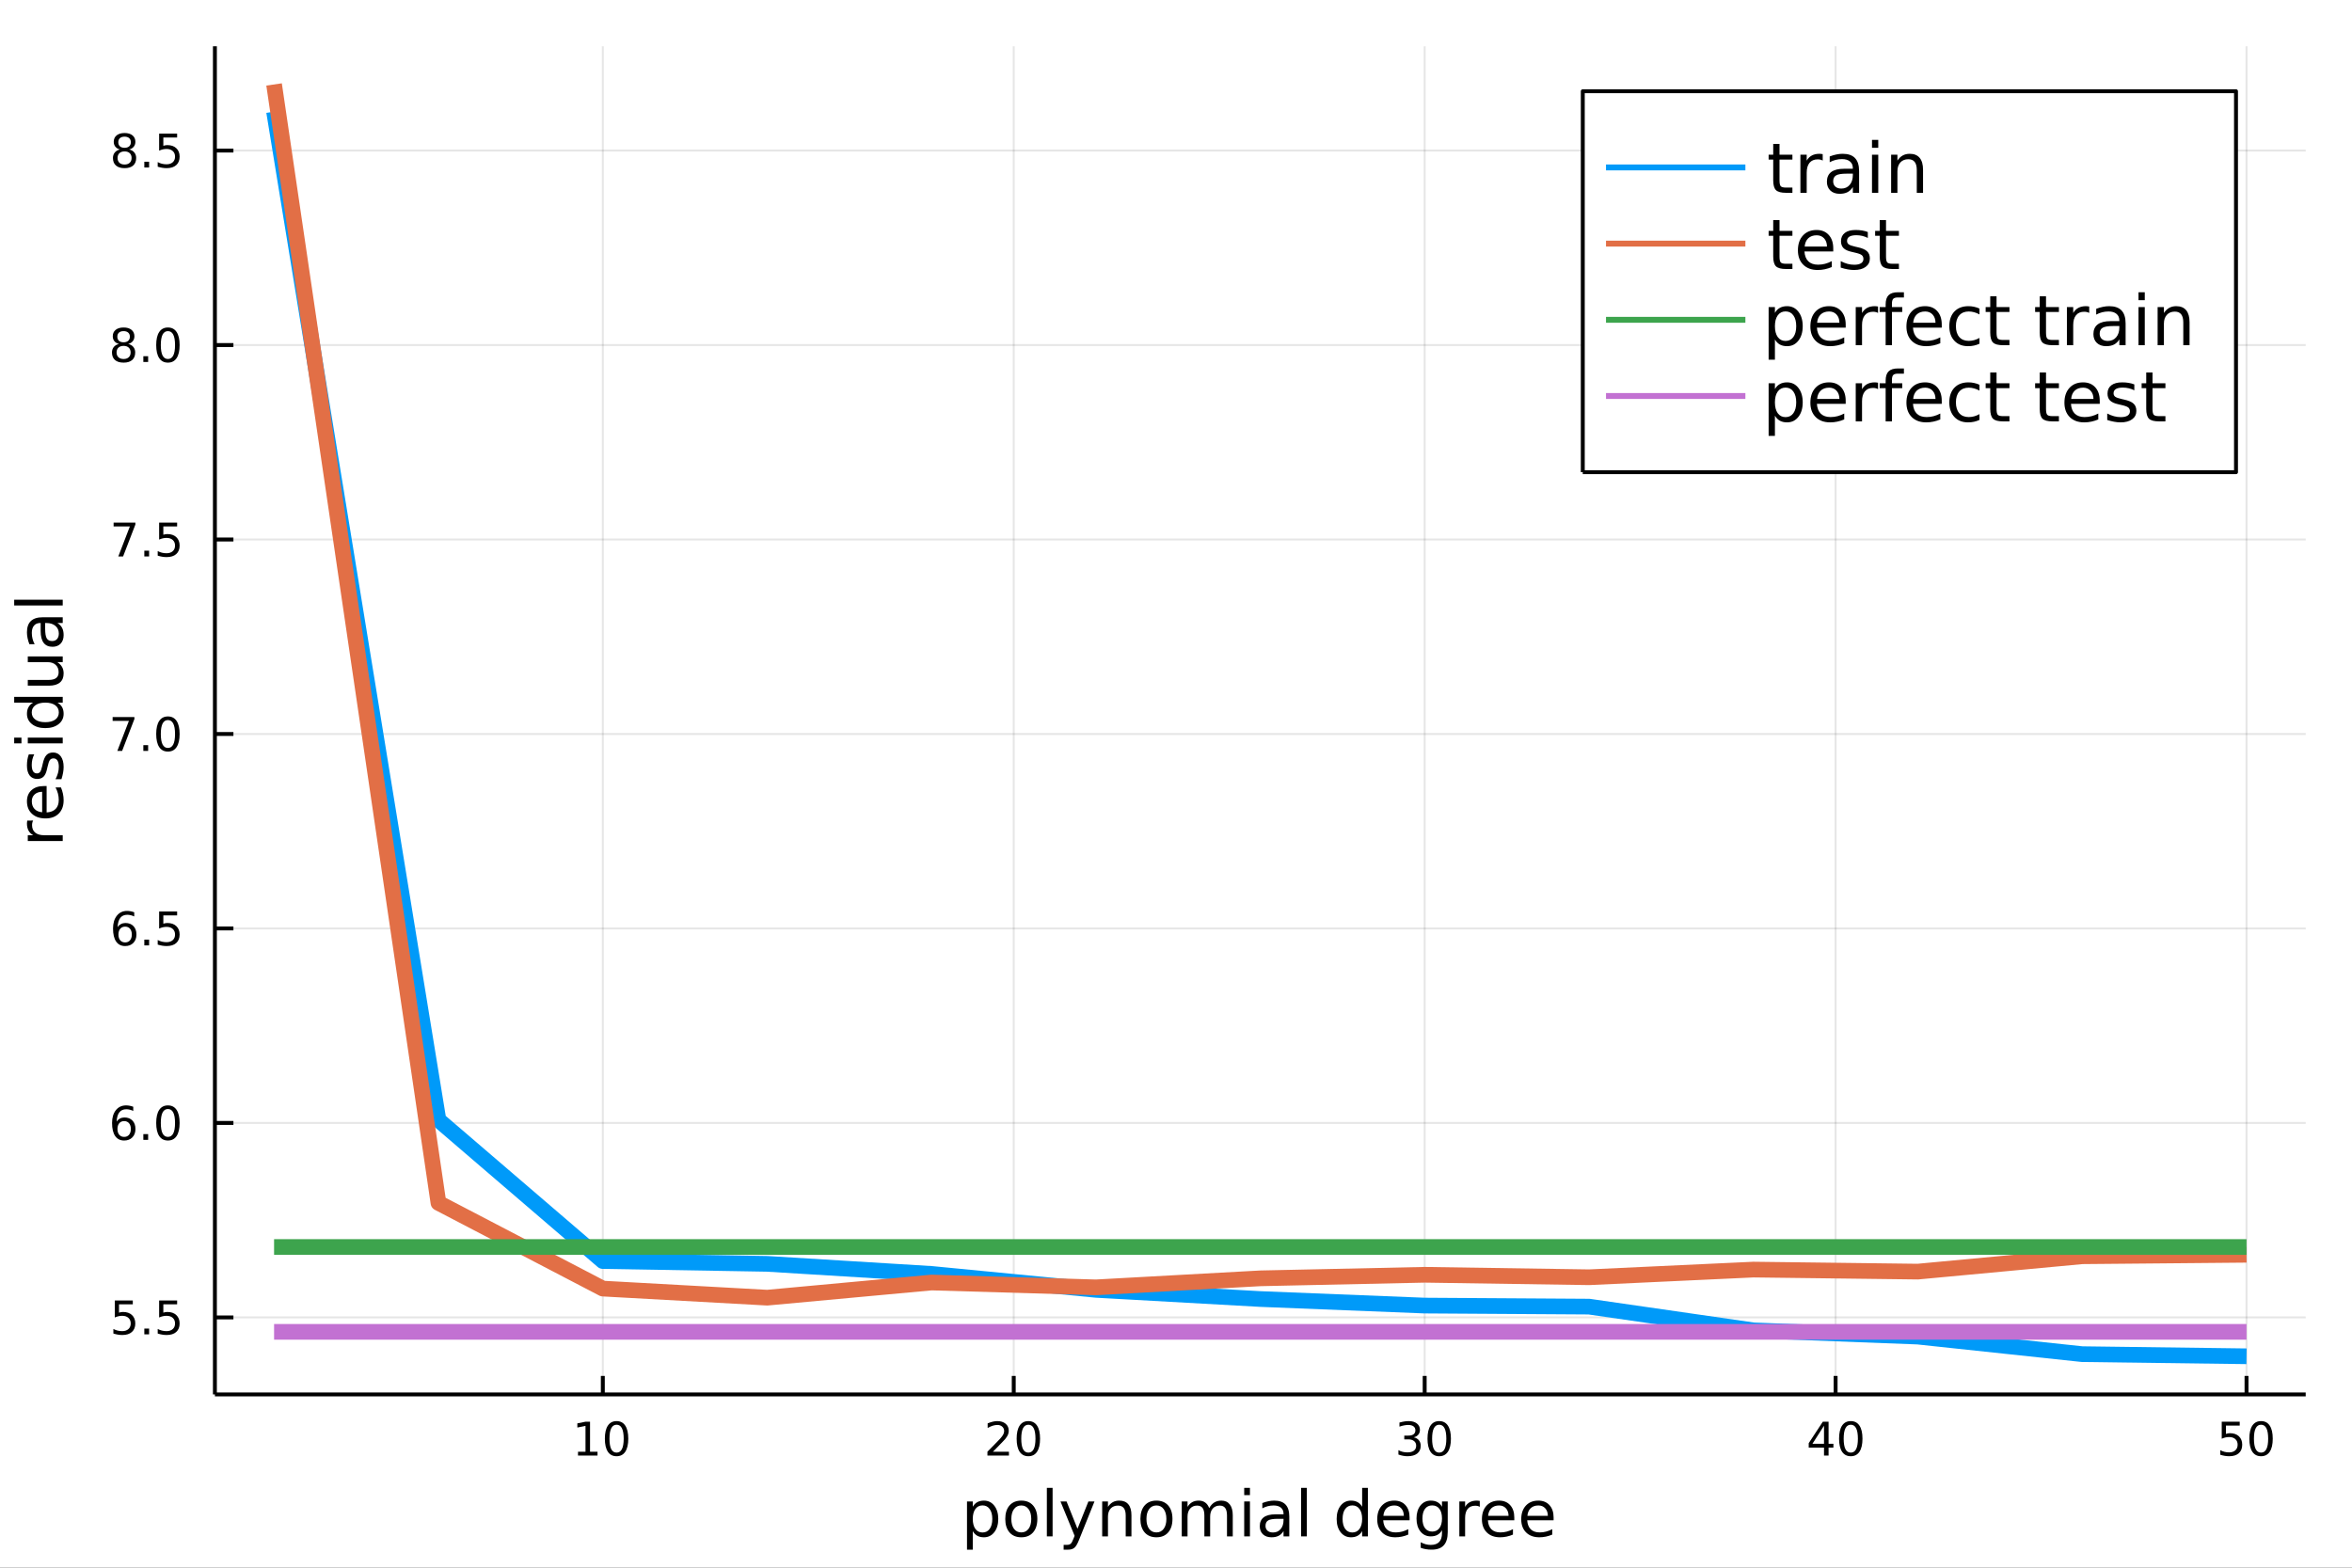 <?xml version="1.0" encoding="utf-8"?>
<svg xmlns="http://www.w3.org/2000/svg" xmlns:xlink="http://www.w3.org/1999/xlink" width="600" height="400" viewBox="0 0 2400 1600">
<rect x="0" y="0" width="2400" height="1600" fill="#333333" stroke="none"/>
<defs>
  <clipPath id="clip010">
    <rect x="0" y="0" width="2400" height="1600"/>
  </clipPath>
</defs>
<path clip-path="url(#clip010)" d="
M0 1600 L2400 1600 L2400 0 L0 0  Z
  " fill="#ffffff" fill-rule="evenodd" fill-opacity="1"/>
<defs>
  <clipPath id="clip011">
    <rect x="480" y="0" width="1681" height="1600"/>
  </clipPath>
</defs>
<path clip-path="url(#clip010)" d="
M219.288 1423.18 L2352.76 1423.18 L2352.76 47.244 L219.288 47.244  Z
  " fill="#ffffff" fill-rule="evenodd" fill-opacity="1"/>
<defs>
  <clipPath id="clip012">
    <rect x="219" y="47" width="2134" height="1377"/>
  </clipPath>
</defs>
<polyline clip-path="url(#clip012)" style="stroke:#000000; stroke-linecap:butt; stroke-linejoin:round; stroke-width:2; stroke-opacity:0.1; fill:none" points="
  615.12,1423.18 615.12,47.244 
  "/>
<polyline clip-path="url(#clip012)" style="stroke:#000000; stroke-linecap:butt; stroke-linejoin:round; stroke-width:2; stroke-opacity:0.1; fill:none" points="
  1034.43,1423.18 1034.43,47.244 
  "/>
<polyline clip-path="url(#clip012)" style="stroke:#000000; stroke-linecap:butt; stroke-linejoin:round; stroke-width:2; stroke-opacity:0.1; fill:none" points="
  1453.75,1423.18 1453.75,47.244 
  "/>
<polyline clip-path="url(#clip012)" style="stroke:#000000; stroke-linecap:butt; stroke-linejoin:round; stroke-width:2; stroke-opacity:0.1; fill:none" points="
  1873.06,1423.18 1873.06,47.244 
  "/>
<polyline clip-path="url(#clip012)" style="stroke:#000000; stroke-linecap:butt; stroke-linejoin:round; stroke-width:2; stroke-opacity:0.1; fill:none" points="
  2292.37,1423.18 2292.37,47.244 
  "/>
<polyline clip-path="url(#clip010)" style="stroke:#000000; stroke-linecap:butt; stroke-linejoin:round; stroke-width:4; stroke-opacity:1; fill:none" points="
  219.288,1423.18 2352.76,1423.18 
  "/>
<polyline clip-path="url(#clip010)" style="stroke:#000000; stroke-linecap:butt; stroke-linejoin:round; stroke-width:4; stroke-opacity:1; fill:none" points="
  615.12,1423.18 615.12,1404.28 
  "/>
<polyline clip-path="url(#clip010)" style="stroke:#000000; stroke-linecap:butt; stroke-linejoin:round; stroke-width:4; stroke-opacity:1; fill:none" points="
  1034.43,1423.18 1034.43,1404.28 
  "/>
<polyline clip-path="url(#clip010)" style="stroke:#000000; stroke-linecap:butt; stroke-linejoin:round; stroke-width:4; stroke-opacity:1; fill:none" points="
  1453.75,1423.18 1453.75,1404.28 
  "/>
<polyline clip-path="url(#clip010)" style="stroke:#000000; stroke-linecap:butt; stroke-linejoin:round; stroke-width:4; stroke-opacity:1; fill:none" points="
  1873.06,1423.18 1873.06,1404.28 
  "/>
<polyline clip-path="url(#clip010)" style="stroke:#000000; stroke-linecap:butt; stroke-linejoin:round; stroke-width:4; stroke-opacity:1; fill:none" points="
  2292.37,1423.18 2292.37,1404.28 
  "/>
<path clip-path="url(#clip010)" d="M589.807 1481.64 L597.446 1481.64 L597.446 1455.28 L589.136 1456.95 L589.136 1452.69 L597.4 1451.02 L602.076 1451.02 L602.076 1481.64 L609.715 1481.64 L609.715 1485.58 L589.807 1485.58 L589.807 1481.64 Z" fill="#000000" fill-rule="evenodd" fill-opacity="1" /><path clip-path="url(#clip010)" d="M629.159 1454.1 Q625.548 1454.1 623.719 1457.66 Q621.914 1461.2 621.914 1468.33 Q621.914 1475.44 623.719 1479.01 Q625.548 1482.55 629.159 1482.55 Q632.793 1482.55 634.599 1479.01 Q636.427 1475.44 636.427 1468.33 Q636.427 1461.2 634.599 1457.66 Q632.793 1454.1 629.159 1454.1 M629.159 1450.39 Q634.969 1450.39 638.025 1455 Q641.103 1459.58 641.103 1468.33 Q641.103 1477.06 638.025 1481.67 Q634.969 1486.25 629.159 1486.25 Q623.349 1486.25 620.27 1481.67 Q617.215 1477.06 617.215 1468.33 Q617.215 1459.58 620.27 1455 Q623.349 1450.39 629.159 1450.39 Z" fill="#000000" fill-rule="evenodd" fill-opacity="1" /><path clip-path="url(#clip010)" d="M1013.21 1481.64 L1029.53 1481.64 L1029.53 1485.58 L1007.58 1485.58 L1007.58 1481.64 Q1010.24 1478.89 1014.83 1474.26 Q1019.43 1469.61 1020.61 1468.27 Q1022.86 1465.74 1023.74 1464.01 Q1024.64 1462.25 1024.64 1460.56 Q1024.64 1457.8 1022.7 1456.07 Q1020.78 1454.33 1017.67 1454.33 Q1015.48 1454.33 1013.02 1455.09 Q1010.59 1455.86 1007.81 1457.41 L1007.81 1452.69 Q1010.64 1451.55 1013.09 1450.97 Q1015.54 1450.39 1017.58 1450.39 Q1022.95 1450.39 1026.15 1453.08 Q1029.34 1455.77 1029.34 1460.26 Q1029.34 1462.39 1028.53 1464.31 Q1027.74 1466.2 1025.64 1468.8 Q1025.06 1469.47 1021.96 1472.69 Q1018.85 1475.88 1013.21 1481.64 Z" fill="#000000" fill-rule="evenodd" fill-opacity="1" /><path clip-path="url(#clip010)" d="M1049.34 1454.1 Q1045.73 1454.1 1043.9 1457.66 Q1042.1 1461.2 1042.1 1468.33 Q1042.1 1475.44 1043.9 1479.01 Q1045.73 1482.55 1049.34 1482.55 Q1052.98 1482.55 1054.78 1479.01 Q1056.61 1475.44 1056.61 1468.33 Q1056.61 1461.2 1054.78 1457.66 Q1052.98 1454.1 1049.34 1454.1 M1049.34 1450.39 Q1055.15 1450.39 1058.21 1455 Q1061.29 1459.58 1061.29 1468.33 Q1061.29 1477.06 1058.21 1481.67 Q1055.15 1486.25 1049.34 1486.25 Q1043.53 1486.25 1040.45 1481.67 Q1037.4 1477.06 1037.4 1468.33 Q1037.4 1459.58 1040.45 1455 Q1043.53 1450.39 1049.34 1450.39 Z" fill="#000000" fill-rule="evenodd" fill-opacity="1" /><path clip-path="url(#clip010)" d="M1442.59 1466.95 Q1445.95 1467.66 1447.82 1469.93 Q1449.72 1472.2 1449.72 1475.53 Q1449.72 1480.65 1446.2 1483.45 Q1442.68 1486.25 1436.2 1486.25 Q1434.03 1486.25 1431.71 1485.81 Q1429.42 1485.39 1426.96 1484.54 L1426.96 1480.02 Q1428.91 1481.16 1431.22 1481.74 Q1433.54 1482.32 1436.06 1482.32 Q1440.46 1482.32 1442.75 1480.58 Q1445.07 1478.84 1445.07 1475.53 Q1445.07 1472.48 1442.91 1470.77 Q1440.78 1469.03 1436.96 1469.03 L1432.94 1469.03 L1432.94 1465.19 L1437.15 1465.19 Q1440.6 1465.19 1442.43 1463.82 Q1444.26 1462.43 1444.26 1459.84 Q1444.26 1457.18 1442.36 1455.77 Q1440.48 1454.33 1436.96 1454.33 Q1435.04 1454.33 1432.84 1454.75 Q1430.65 1455.16 1428.01 1456.04 L1428.01 1451.88 Q1430.67 1451.14 1432.98 1450.77 Q1435.32 1450.39 1437.38 1450.39 Q1442.71 1450.39 1445.81 1452.83 Q1448.91 1455.23 1448.91 1459.35 Q1448.91 1462.22 1447.27 1464.21 Q1445.62 1466.18 1442.59 1466.95 Z" fill="#000000" fill-rule="evenodd" fill-opacity="1" /><path clip-path="url(#clip010)" d="M1468.59 1454.1 Q1464.97 1454.1 1463.15 1457.66 Q1461.34 1461.2 1461.34 1468.33 Q1461.34 1475.44 1463.15 1479.01 Q1464.97 1482.55 1468.59 1482.55 Q1472.22 1482.55 1474.02 1479.01 Q1475.85 1475.44 1475.85 1468.33 Q1475.85 1461.2 1474.02 1457.66 Q1472.22 1454.1 1468.59 1454.1 M1468.59 1450.39 Q1474.4 1450.39 1477.45 1455 Q1480.53 1459.58 1480.53 1468.33 Q1480.53 1477.06 1477.45 1481.67 Q1474.4 1486.25 1468.59 1486.25 Q1462.77 1486.25 1459.7 1481.67 Q1456.64 1477.06 1456.64 1468.33 Q1456.64 1459.58 1459.7 1455 Q1462.77 1450.39 1468.59 1450.39 Z" fill="#000000" fill-rule="evenodd" fill-opacity="1" /><path clip-path="url(#clip010)" d="M1861.23 1455.09 L1849.43 1473.54 L1861.23 1473.54 L1861.23 1455.09 M1860.01 1451.02 L1865.89 1451.02 L1865.89 1473.54 L1870.82 1473.54 L1870.82 1477.43 L1865.89 1477.43 L1865.89 1485.58 L1861.23 1485.58 L1861.23 1477.43 L1845.63 1477.43 L1845.63 1472.92 L1860.01 1451.02 Z" fill="#000000" fill-rule="evenodd" fill-opacity="1" /><path clip-path="url(#clip010)" d="M1888.55 1454.1 Q1884.94 1454.1 1883.11 1457.66 Q1881.3 1461.2 1881.3 1468.33 Q1881.3 1475.44 1883.11 1479.01 Q1884.94 1482.55 1888.55 1482.55 Q1892.18 1482.55 1893.99 1479.01 Q1895.82 1475.44 1895.82 1468.33 Q1895.82 1461.2 1893.99 1457.66 Q1892.18 1454.1 1888.55 1454.1 M1888.55 1450.39 Q1894.36 1450.39 1897.41 1455 Q1900.49 1459.58 1900.49 1468.33 Q1900.49 1477.06 1897.41 1481.67 Q1894.36 1486.25 1888.55 1486.25 Q1882.74 1486.25 1879.66 1481.67 Q1876.6 1477.06 1876.6 1468.33 Q1876.6 1459.58 1879.66 1455 Q1882.74 1450.39 1888.55 1450.39 Z" fill="#000000" fill-rule="evenodd" fill-opacity="1" /><path clip-path="url(#clip010)" d="M2267.07 1451.02 L2285.43 1451.02 L2285.43 1454.96 L2271.36 1454.96 L2271.36 1463.43 Q2272.37 1463.08 2273.39 1462.92 Q2274.41 1462.73 2275.43 1462.73 Q2281.22 1462.73 2284.6 1465.9 Q2287.98 1469.08 2287.98 1474.49 Q2287.98 1480.07 2284.5 1483.17 Q2281.03 1486.25 2274.71 1486.25 Q2272.54 1486.25 2270.27 1485.88 Q2268.02 1485.51 2265.62 1484.77 L2265.62 1480.07 Q2267.7 1481.2 2269.92 1481.76 Q2272.14 1482.32 2274.62 1482.32 Q2278.62 1482.32 2280.96 1480.21 Q2283.3 1478.1 2283.3 1474.49 Q2283.3 1470.88 2280.96 1468.77 Q2278.62 1466.67 2274.62 1466.67 Q2272.75 1466.67 2270.87 1467.08 Q2269.02 1467.5 2267.07 1468.38 L2267.07 1451.02 Z" fill="#000000" fill-rule="evenodd" fill-opacity="1" /><path clip-path="url(#clip010)" d="M2307.19 1454.1 Q2303.58 1454.1 2301.75 1457.66 Q2299.94 1461.2 2299.94 1468.33 Q2299.94 1475.44 2301.75 1479.01 Q2303.58 1482.55 2307.19 1482.55 Q2310.82 1482.55 2312.63 1479.01 Q2314.46 1475.44 2314.46 1468.33 Q2314.46 1461.2 2312.63 1457.66 Q2310.82 1454.1 2307.19 1454.1 M2307.19 1450.39 Q2313 1450.39 2316.06 1455 Q2319.13 1459.58 2319.13 1468.33 Q2319.13 1477.06 2316.06 1481.67 Q2313 1486.25 2307.19 1486.25 Q2301.38 1486.25 2298.3 1481.67 Q2295.25 1477.06 2295.25 1468.33 Q2295.25 1459.58 2298.3 1455 Q2301.38 1450.39 2307.19 1450.39 Z" fill="#000000" fill-rule="evenodd" fill-opacity="1" /><path clip-path="url(#clip010)" d="M992.626 1562.7 L992.626 1581.6 L986.738 1581.6 L986.738 1532.4 L992.626 1532.4 L992.626 1537.81 Q994.472 1534.62 997.273 1533.1 Q1000.11 1531.54 1004.02 1531.54 Q1010.51 1531.54 1014.56 1536.69 Q1018.63 1541.85 1018.63 1550.25 Q1018.63 1558.65 1014.56 1563.81 Q1010.51 1568.97 1004.02 1568.97 Q1000.11 1568.97 997.273 1567.44 Q994.472 1565.88 992.626 1562.7 M1012.55 1550.25 Q1012.55 1543.79 1009.88 1540.13 Q1007.24 1536.44 1002.59 1536.44 Q997.942 1536.44 995.268 1540.13 Q992.626 1543.79 992.626 1550.25 Q992.626 1556.71 995.268 1560.4 Q997.942 1564.07 1002.59 1564.07 Q1007.24 1564.07 1009.88 1560.4 Q1012.55 1556.71 1012.55 1550.25 Z" fill="#000000" fill-rule="evenodd" fill-opacity="1" /><path clip-path="url(#clip010)" d="M1042.15 1536.5 Q1037.44 1536.5 1034.7 1540.19 Q1031.97 1543.85 1031.97 1550.25 Q1031.97 1556.65 1034.67 1560.34 Q1037.41 1564 1042.15 1564 Q1046.83 1564 1049.57 1560.31 Q1052.3 1556.62 1052.3 1550.25 Q1052.3 1543.92 1049.57 1540.23 Q1046.83 1536.5 1042.15 1536.5 M1042.15 1531.54 Q1049.79 1531.54 1054.15 1536.5 Q1058.51 1541.47 1058.51 1550.25 Q1058.51 1559 1054.15 1564 Q1049.79 1568.97 1042.15 1568.97 Q1034.48 1568.97 1030.12 1564 Q1025.79 1559 1025.79 1550.25 Q1025.79 1541.47 1030.12 1536.5 Q1034.48 1531.54 1042.15 1531.54 Z" fill="#000000" fill-rule="evenodd" fill-opacity="1" /><path clip-path="url(#clip010)" d="M1068.22 1518.52 L1074.08 1518.52 L1074.08 1568.04 L1068.22 1568.04 L1068.22 1518.52 Z" fill="#000000" fill-rule="evenodd" fill-opacity="1" /><path clip-path="url(#clip010)" d="M1101.16 1571.35 Q1098.68 1577.72 1096.32 1579.66 Q1093.97 1581.6 1090.02 1581.6 L1085.34 1581.6 L1085.34 1576.7 L1088.78 1576.7 Q1091.2 1576.7 1092.54 1575.56 Q1093.87 1574.41 1095.5 1570.14 L1096.55 1567.47 L1082.13 1532.4 L1088.33 1532.4 L1099.47 1560.28 L1110.61 1532.4 L1116.82 1532.4 L1101.16 1571.35 Z" fill="#000000" fill-rule="evenodd" fill-opacity="1" /><path clip-path="url(#clip010)" d="M1154.54 1546.53 L1154.54 1568.04 L1148.68 1568.04 L1148.68 1546.72 Q1148.68 1541.66 1146.71 1539.14 Q1144.73 1536.63 1140.79 1536.63 Q1136.05 1536.63 1133.31 1539.65 Q1130.57 1542.68 1130.57 1547.9 L1130.57 1568.04 L1124.68 1568.04 L1124.68 1532.4 L1130.57 1532.4 L1130.57 1537.93 Q1132.67 1534.72 1135.5 1533.13 Q1138.37 1531.54 1142.09 1531.54 Q1148.24 1531.54 1151.39 1535.36 Q1154.54 1539.14 1154.54 1546.53 Z" fill="#000000" fill-rule="evenodd" fill-opacity="1" /><path clip-path="url(#clip010)" d="M1180.03 1536.5 Q1175.32 1536.5 1172.58 1540.19 Q1169.85 1543.85 1169.85 1550.25 Q1169.85 1556.65 1172.55 1560.34 Q1175.29 1564 1180.03 1564 Q1184.71 1564 1187.45 1560.31 Q1190.19 1556.62 1190.19 1550.25 Q1190.19 1543.92 1187.45 1540.23 Q1184.71 1536.5 1180.03 1536.5 M1180.03 1531.54 Q1187.67 1531.54 1192.03 1536.5 Q1196.39 1541.47 1196.39 1550.25 Q1196.39 1559 1192.03 1564 Q1187.67 1568.97 1180.03 1568.97 Q1172.36 1568.97 1168 1564 Q1163.67 1559 1163.67 1550.25 Q1163.67 1541.47 1168 1536.5 Q1172.36 1531.54 1180.03 1531.54 Z" fill="#000000" fill-rule="evenodd" fill-opacity="1" /><path clip-path="url(#clip010)" d="M1233.85 1539.24 Q1236.05 1535.29 1239.11 1533.41 Q1242.16 1531.54 1246.3 1531.54 Q1251.87 1531.54 1254.89 1535.45 Q1257.92 1539.33 1257.92 1546.53 L1257.92 1568.04 L1252.03 1568.04 L1252.03 1546.72 Q1252.03 1541.59 1250.21 1539.11 Q1248.4 1536.63 1244.68 1536.63 Q1240.12 1536.63 1237.48 1539.65 Q1234.84 1542.68 1234.84 1547.9 L1234.84 1568.04 L1228.95 1568.04 L1228.95 1546.72 Q1228.95 1541.56 1227.14 1539.11 Q1225.32 1536.63 1221.54 1536.63 Q1217.05 1536.63 1214.41 1539.68 Q1211.77 1542.71 1211.77 1547.9 L1211.77 1568.04 L1205.88 1568.04 L1205.88 1532.4 L1211.77 1532.4 L1211.77 1537.93 Q1213.77 1534.66 1216.57 1533.1 Q1219.37 1531.54 1223.22 1531.54 Q1227.11 1531.54 1229.81 1533.51 Q1232.55 1535.48 1233.85 1539.24 Z" fill="#000000" fill-rule="evenodd" fill-opacity="1" /><path clip-path="url(#clip010)" d="M1269.6 1532.4 L1275.45 1532.4 L1275.45 1568.04 L1269.6 1568.04 L1269.6 1532.4 M1269.6 1518.52 L1275.45 1518.52 L1275.45 1525.93 L1269.6 1525.93 L1269.6 1518.52 Z" fill="#000000" fill-rule="evenodd" fill-opacity="1" /><path clip-path="url(#clip010)" d="M1303.91 1550.12 Q1296.81 1550.12 1294.07 1551.75 Q1291.34 1553.37 1291.34 1557.29 Q1291.34 1560.4 1293.37 1562.25 Q1295.44 1564.07 1298.98 1564.07 Q1303.85 1564.07 1306.77 1560.63 Q1309.73 1557.16 1309.73 1551.43 L1309.73 1550.12 L1303.91 1550.12 M1315.59 1547.71 L1315.59 1568.04 L1309.73 1568.04 L1309.73 1562.63 Q1307.73 1565.88 1304.74 1567.44 Q1301.75 1568.97 1297.42 1568.97 Q1291.94 1568.97 1288.7 1565.91 Q1285.48 1562.82 1285.48 1557.67 Q1285.48 1551.65 1289.49 1548.6 Q1293.53 1545.54 1301.52 1545.54 L1309.73 1545.54 L1309.73 1544.97 Q1309.73 1540.93 1307.06 1538.73 Q1304.42 1536.5 1299.61 1536.5 Q1296.56 1536.5 1293.66 1537.23 Q1290.76 1537.97 1288.09 1539.43 L1288.09 1534.02 Q1291.31 1532.78 1294.33 1532.17 Q1297.35 1531.54 1300.22 1531.54 Q1307.95 1531.54 1311.77 1535.55 Q1315.59 1539.56 1315.59 1547.71 Z" fill="#000000" fill-rule="evenodd" fill-opacity="1" /><path clip-path="url(#clip010)" d="M1327.65 1518.52 L1333.51 1518.52 L1333.51 1568.04 L1327.65 1568.04 L1327.65 1518.52 Z" fill="#000000" fill-rule="evenodd" fill-opacity="1" /><path clip-path="url(#clip010)" d="M1389.94 1537.81 L1389.94 1518.52 L1395.8 1518.52 L1395.8 1568.04 L1389.94 1568.04 L1389.94 1562.7 Q1388.1 1565.88 1385.26 1567.44 Q1382.46 1568.97 1378.52 1568.97 Q1372.05 1568.97 1367.98 1563.81 Q1363.94 1558.65 1363.94 1550.25 Q1363.94 1541.85 1367.98 1536.69 Q1372.05 1531.54 1378.52 1531.54 Q1382.46 1531.54 1385.26 1533.1 Q1388.1 1534.62 1389.94 1537.81 M1369.99 1550.25 Q1369.99 1556.71 1372.63 1560.4 Q1375.3 1564.07 1379.95 1564.07 Q1384.59 1564.07 1387.27 1560.4 Q1389.94 1556.71 1389.94 1550.25 Q1389.94 1543.79 1387.27 1540.13 Q1384.59 1536.44 1379.95 1536.44 Q1375.3 1536.44 1372.63 1540.13 Q1369.99 1543.79 1369.99 1550.25 Z" fill="#000000" fill-rule="evenodd" fill-opacity="1" /><path clip-path="url(#clip010)" d="M1438.35 1548.76 L1438.35 1551.62 L1411.43 1551.62 Q1411.81 1557.67 1415.05 1560.85 Q1418.33 1564 1424.16 1564 Q1427.53 1564 1430.68 1563.17 Q1433.87 1562.35 1436.98 1560.69 L1436.98 1566.23 Q1433.83 1567.57 1430.52 1568.27 Q1427.21 1568.97 1423.81 1568.97 Q1415.28 1568.97 1410.28 1564 Q1405.32 1559.04 1405.32 1550.57 Q1405.32 1541.82 1410.03 1536.69 Q1414.77 1531.54 1422.79 1531.54 Q1429.98 1531.54 1434.15 1536.18 Q1438.35 1540.8 1438.35 1548.76 M1432.5 1547.04 Q1432.43 1542.23 1429.79 1539.37 Q1427.18 1536.5 1422.85 1536.5 Q1417.95 1536.5 1414.99 1539.27 Q1412.06 1542.04 1411.62 1547.07 L1432.5 1547.04 Z" fill="#000000" fill-rule="evenodd" fill-opacity="1" /><path clip-path="url(#clip010)" d="M1471.42 1549.81 Q1471.42 1543.44 1468.78 1539.94 Q1466.17 1536.44 1461.43 1536.44 Q1456.72 1536.44 1454.08 1539.94 Q1451.47 1543.44 1451.47 1549.81 Q1451.47 1556.14 1454.08 1559.64 Q1456.72 1563.14 1461.43 1563.14 Q1466.17 1563.14 1468.78 1559.64 Q1471.42 1556.14 1471.42 1549.81 M1477.28 1563.62 Q1477.28 1572.72 1473.24 1577.15 Q1469.19 1581.6 1460.86 1581.6 Q1457.77 1581.6 1455.03 1581.13 Q1452.29 1580.68 1449.72 1579.72 L1449.72 1574.03 Q1452.29 1575.43 1454.81 1576.1 Q1457.32 1576.76 1459.93 1576.76 Q1465.69 1576.76 1468.56 1573.74 Q1471.42 1570.75 1471.42 1564.67 L1471.42 1561.77 Q1469.61 1564.92 1466.78 1566.48 Q1463.94 1568.04 1460 1568.04 Q1453.44 1568.04 1449.43 1563.05 Q1445.42 1558.05 1445.42 1549.81 Q1445.42 1541.53 1449.43 1536.53 Q1453.44 1531.54 1460 1531.54 Q1463.94 1531.54 1466.78 1533.1 Q1469.61 1534.66 1471.42 1537.81 L1471.42 1532.4 L1477.28 1532.4 L1477.28 1563.62 Z" fill="#000000" fill-rule="evenodd" fill-opacity="1" /><path clip-path="url(#clip010)" d="M1510 1537.87 Q1509.01 1537.3 1507.83 1537.04 Q1506.69 1536.76 1505.29 1536.76 Q1500.32 1536.76 1497.65 1540 Q1495.01 1543.22 1495.01 1549.27 L1495.01 1568.04 L1489.12 1568.04 L1489.12 1532.4 L1495.01 1532.4 L1495.01 1537.93 Q1496.85 1534.69 1499.81 1533.13 Q1502.77 1531.54 1507.01 1531.54 Q1507.61 1531.54 1508.34 1531.63 Q1509.08 1531.7 1509.97 1531.85 L1510 1537.87 Z" fill="#000000" fill-rule="evenodd" fill-opacity="1" /><path clip-path="url(#clip010)" d="M1545.2 1548.76 L1545.2 1551.62 L1518.27 1551.62 Q1518.66 1557.67 1521.9 1560.85 Q1525.18 1564 1531.01 1564 Q1534.38 1564 1537.53 1563.17 Q1540.71 1562.35 1543.83 1560.69 L1543.83 1566.23 Q1540.68 1567.57 1537.37 1568.27 Q1534.06 1568.97 1530.66 1568.97 Q1522.13 1568.97 1517.13 1564 Q1512.16 1559.04 1512.16 1550.57 Q1512.16 1541.82 1516.87 1536.69 Q1521.62 1531.54 1529.64 1531.54 Q1536.83 1531.54 1541 1536.18 Q1545.2 1540.8 1545.2 1548.76 M1539.35 1547.04 Q1539.28 1542.23 1536.64 1539.37 Q1534.03 1536.5 1529.7 1536.5 Q1524.8 1536.5 1521.84 1539.27 Q1518.91 1542.04 1518.47 1547.07 L1539.35 1547.04 Z" fill="#000000" fill-rule="evenodd" fill-opacity="1" /><path clip-path="url(#clip010)" d="M1585.31 1548.76 L1585.31 1551.62 L1558.38 1551.62 Q1558.76 1557.67 1562.01 1560.85 Q1565.29 1564 1571.11 1564 Q1574.48 1564 1577.63 1563.17 Q1580.82 1562.35 1583.94 1560.69 L1583.94 1566.23 Q1580.79 1567.57 1577.48 1568.27 Q1574.17 1568.97 1570.76 1568.97 Q1562.23 1568.97 1557.23 1564 Q1552.27 1559.04 1552.27 1550.57 Q1552.27 1541.82 1556.98 1536.69 Q1561.72 1531.54 1569.74 1531.54 Q1576.93 1531.54 1581.1 1536.18 Q1585.31 1540.8 1585.31 1548.76 M1579.45 1547.04 Q1579.39 1542.23 1576.74 1539.37 Q1574.13 1536.5 1569.8 1536.5 Q1564.9 1536.5 1561.94 1539.27 Q1559.02 1542.04 1558.57 1547.07 L1579.45 1547.04 Z" fill="#000000" fill-rule="evenodd" fill-opacity="1" /><polyline clip-path="url(#clip012)" style="stroke:#000000; stroke-linecap:butt; stroke-linejoin:round; stroke-width:2; stroke-opacity:0.1; fill:none" points="
  219.288,1344.56 2352.76,1344.56 
  "/>
<polyline clip-path="url(#clip012)" style="stroke:#000000; stroke-linecap:butt; stroke-linejoin:round; stroke-width:2; stroke-opacity:0.1; fill:none" points="
  219.288,1146.08 2352.76,1146.08 
  "/>
<polyline clip-path="url(#clip012)" style="stroke:#000000; stroke-linecap:butt; stroke-linejoin:round; stroke-width:2; stroke-opacity:0.1; fill:none" points="
  219.288,947.598 2352.76,947.598 
  "/>
<polyline clip-path="url(#clip012)" style="stroke:#000000; stroke-linecap:butt; stroke-linejoin:round; stroke-width:2; stroke-opacity:0.1; fill:none" points="
  219.288,749.115 2352.76,749.115 
  "/>
<polyline clip-path="url(#clip012)" style="stroke:#000000; stroke-linecap:butt; stroke-linejoin:round; stroke-width:2; stroke-opacity:0.1; fill:none" points="
  219.288,550.633 2352.76,550.633 
  "/>
<polyline clip-path="url(#clip012)" style="stroke:#000000; stroke-linecap:butt; stroke-linejoin:round; stroke-width:2; stroke-opacity:0.1; fill:none" points="
  219.288,352.15 2352.76,352.15 
  "/>
<polyline clip-path="url(#clip012)" style="stroke:#000000; stroke-linecap:butt; stroke-linejoin:round; stroke-width:2; stroke-opacity:0.1; fill:none" points="
  219.288,153.667 2352.76,153.667 
  "/>
<polyline clip-path="url(#clip010)" style="stroke:#000000; stroke-linecap:butt; stroke-linejoin:round; stroke-width:4; stroke-opacity:1; fill:none" points="
  219.288,1423.18 219.288,47.244 
  "/>
<polyline clip-path="url(#clip010)" style="stroke:#000000; stroke-linecap:butt; stroke-linejoin:round; stroke-width:4; stroke-opacity:1; fill:none" points="
  219.288,1344.56 238.185,1344.56 
  "/>
<polyline clip-path="url(#clip010)" style="stroke:#000000; stroke-linecap:butt; stroke-linejoin:round; stroke-width:4; stroke-opacity:1; fill:none" points="
  219.288,1146.08 238.185,1146.08 
  "/>
<polyline clip-path="url(#clip010)" style="stroke:#000000; stroke-linecap:butt; stroke-linejoin:round; stroke-width:4; stroke-opacity:1; fill:none" points="
  219.288,947.598 238.185,947.598 
  "/>
<polyline clip-path="url(#clip010)" style="stroke:#000000; stroke-linecap:butt; stroke-linejoin:round; stroke-width:4; stroke-opacity:1; fill:none" points="
  219.288,749.115 238.185,749.115 
  "/>
<polyline clip-path="url(#clip010)" style="stroke:#000000; stroke-linecap:butt; stroke-linejoin:round; stroke-width:4; stroke-opacity:1; fill:none" points="
  219.288,550.633 238.185,550.633 
  "/>
<polyline clip-path="url(#clip010)" style="stroke:#000000; stroke-linecap:butt; stroke-linejoin:round; stroke-width:4; stroke-opacity:1; fill:none" points="
  219.288,352.15 238.185,352.15 
  "/>
<polyline clip-path="url(#clip010)" style="stroke:#000000; stroke-linecap:butt; stroke-linejoin:round; stroke-width:4; stroke-opacity:1; fill:none" points="
  219.288,153.667 238.185,153.667 
  "/>
<path clip-path="url(#clip010)" d="M117.154 1327.28 L135.51 1327.28 L135.51 1331.22 L121.436 1331.22 L121.436 1339.69 Q122.455 1339.34 123.473 1339.18 Q124.492 1339 125.51 1339 Q131.297 1339 134.677 1342.17 Q138.056 1345.34 138.056 1350.76 Q138.056 1356.33 134.584 1359.44 Q131.112 1362.52 124.793 1362.52 Q122.617 1362.52 120.348 1362.14 Q118.103 1361.77 115.695 1361.03 L115.695 1356.33 Q117.779 1357.47 120.001 1358.02 Q122.223 1358.58 124.7 1358.58 Q128.705 1358.58 131.042 1356.47 Q133.38 1354.37 133.38 1350.76 Q133.38 1347.14 131.042 1345.04 Q128.705 1342.93 124.7 1342.93 Q122.825 1342.93 120.95 1343.35 Q119.098 1343.77 117.154 1344.64 L117.154 1327.28 Z" fill="#000000" fill-rule="evenodd" fill-opacity="1" /><path clip-path="url(#clip010)" d="M147.269 1355.96 L152.153 1355.96 L152.153 1361.84 L147.269 1361.84 L147.269 1355.96 Z" fill="#000000" fill-rule="evenodd" fill-opacity="1" /><path clip-path="url(#clip010)" d="M162.385 1327.28 L180.741 1327.28 L180.741 1331.22 L166.667 1331.22 L166.667 1339.69 Q167.686 1339.34 168.704 1339.18 Q169.723 1339 170.741 1339 Q176.528 1339 179.908 1342.17 Q183.288 1345.34 183.288 1350.76 Q183.288 1356.33 179.815 1359.44 Q176.343 1362.52 170.024 1362.52 Q167.848 1362.52 165.579 1362.14 Q163.334 1361.77 160.927 1361.03 L160.927 1356.33 Q163.01 1357.47 165.232 1358.02 Q167.454 1358.58 169.931 1358.58 Q173.936 1358.58 176.274 1356.47 Q178.612 1354.37 178.612 1350.76 Q178.612 1347.14 176.274 1345.04 Q173.936 1342.93 169.931 1342.93 Q168.056 1342.93 166.181 1343.35 Q164.329 1343.77 162.385 1344.64 L162.385 1327.28 Z" fill="#000000" fill-rule="evenodd" fill-opacity="1" /><path clip-path="url(#clip010)" d="M126.691 1144.22 Q123.543 1144.22 121.691 1146.37 Q119.862 1148.52 119.862 1152.27 Q119.862 1156 121.691 1158.18 Q123.543 1160.33 126.691 1160.33 Q129.839 1160.33 131.667 1158.18 Q133.519 1156 133.519 1152.27 Q133.519 1148.52 131.667 1146.37 Q129.839 1144.22 126.691 1144.22 M135.973 1129.56 L135.973 1133.82 Q134.214 1132.99 132.408 1132.55 Q130.626 1132.11 128.867 1132.11 Q124.237 1132.11 121.783 1135.24 Q119.353 1138.36 119.006 1144.68 Q120.371 1142.67 122.431 1141.6 Q124.492 1140.51 126.968 1140.51 Q132.177 1140.51 135.186 1143.69 Q138.218 1146.83 138.218 1152.27 Q138.218 1157.6 135.07 1160.81 Q131.922 1164.03 126.691 1164.03 Q120.695 1164.03 117.524 1159.45 Q114.353 1154.84 114.353 1146.12 Q114.353 1137.92 118.242 1133.06 Q122.13 1128.18 128.681 1128.18 Q130.441 1128.18 132.223 1128.52 Q134.029 1128.87 135.973 1129.56 Z" fill="#000000" fill-rule="evenodd" fill-opacity="1" /><path clip-path="url(#clip010)" d="M146.274 1157.48 L151.158 1157.48 L151.158 1163.36 L146.274 1163.36 L146.274 1157.48 Z" fill="#000000" fill-rule="evenodd" fill-opacity="1" /><path clip-path="url(#clip010)" d="M171.343 1131.88 Q167.732 1131.88 165.903 1135.44 Q164.098 1138.99 164.098 1146.12 Q164.098 1153.22 165.903 1156.79 Q167.732 1160.33 171.343 1160.33 Q174.977 1160.33 176.783 1156.79 Q178.612 1153.22 178.612 1146.12 Q178.612 1138.99 176.783 1135.44 Q174.977 1131.88 171.343 1131.88 M171.343 1128.18 Q177.153 1128.18 180.209 1132.78 Q183.288 1137.37 183.288 1146.12 Q183.288 1154.84 180.209 1159.45 Q177.153 1164.03 171.343 1164.03 Q165.533 1164.03 162.454 1159.45 Q159.399 1154.84 159.399 1146.12 Q159.399 1137.37 162.454 1132.78 Q165.533 1128.18 171.343 1128.18 Z" fill="#000000" fill-rule="evenodd" fill-opacity="1" /><path clip-path="url(#clip010)" d="M127.686 945.735 Q124.538 945.735 122.686 947.888 Q120.857 950.04 120.857 953.79 Q120.857 957.517 122.686 959.693 Q124.538 961.846 127.686 961.846 Q130.834 961.846 132.663 959.693 Q134.515 957.517 134.515 953.79 Q134.515 950.04 132.663 947.888 Q130.834 945.735 127.686 945.735 M136.968 931.082 L136.968 935.341 Q135.209 934.508 133.404 934.068 Q131.621 933.628 129.862 933.628 Q125.232 933.628 122.779 936.753 Q120.348 939.878 120.001 946.198 Q121.367 944.184 123.427 943.119 Q125.487 942.031 127.964 942.031 Q133.172 942.031 136.181 945.202 Q139.214 948.351 139.214 953.79 Q139.214 959.114 136.066 962.332 Q132.917 965.55 127.686 965.55 Q121.691 965.55 118.519 960.966 Q115.348 956.36 115.348 947.633 Q115.348 939.439 119.237 934.578 Q123.126 929.693 129.677 929.693 Q131.436 929.693 133.218 930.041 Q135.024 930.388 136.968 931.082 Z" fill="#000000" fill-rule="evenodd" fill-opacity="1" /><path clip-path="url(#clip010)" d="M147.269 958.999 L152.153 958.999 L152.153 964.878 L147.269 964.878 L147.269 958.999 Z" fill="#000000" fill-rule="evenodd" fill-opacity="1" /><path clip-path="url(#clip010)" d="M162.385 930.318 L180.741 930.318 L180.741 934.253 L166.667 934.253 L166.667 942.726 Q167.686 942.378 168.704 942.216 Q169.723 942.031 170.741 942.031 Q176.528 942.031 179.908 945.202 Q183.288 948.374 183.288 953.79 Q183.288 959.369 179.815 962.471 Q176.343 965.55 170.024 965.55 Q167.848 965.55 165.579 965.179 Q163.334 964.809 160.927 964.068 L160.927 959.369 Q163.01 960.503 165.232 961.059 Q167.454 961.614 169.931 961.614 Q173.936 961.614 176.274 959.508 Q178.612 957.401 178.612 953.79 Q178.612 950.179 176.274 948.073 Q173.936 945.966 169.931 945.966 Q168.056 945.966 166.181 946.383 Q164.329 946.8 162.385 947.679 L162.385 930.318 Z" fill="#000000" fill-rule="evenodd" fill-opacity="1" /><path clip-path="url(#clip010)" d="M114.931 731.835 L137.154 731.835 L137.154 733.826 L124.607 766.395 L119.723 766.395 L131.529 735.771 L114.931 735.771 L114.931 731.835 Z" fill="#000000" fill-rule="evenodd" fill-opacity="1" /><path clip-path="url(#clip010)" d="M146.274 760.516 L151.158 760.516 L151.158 766.395 L146.274 766.395 L146.274 760.516 Z" fill="#000000" fill-rule="evenodd" fill-opacity="1" /><path clip-path="url(#clip010)" d="M171.343 734.914 Q167.732 734.914 165.903 738.479 Q164.098 742.021 164.098 749.15 Q164.098 756.257 165.903 759.821 Q167.732 763.363 171.343 763.363 Q174.977 763.363 176.783 759.821 Q178.612 756.257 178.612 749.15 Q178.612 742.021 176.783 738.479 Q174.977 734.914 171.343 734.914 M171.343 731.21 Q177.153 731.21 180.209 735.817 Q183.288 740.4 183.288 749.15 Q183.288 757.877 180.209 762.483 Q177.153 767.067 171.343 767.067 Q165.533 767.067 162.454 762.483 Q159.399 757.877 159.399 749.15 Q159.399 740.4 162.454 735.817 Q165.533 731.21 171.343 731.21 Z" fill="#000000" fill-rule="evenodd" fill-opacity="1" /><path clip-path="url(#clip010)" d="M115.927 533.353 L138.149 533.353 L138.149 535.343 L125.603 567.913 L120.718 567.913 L132.524 537.288 L115.927 537.288 L115.927 533.353 Z" fill="#000000" fill-rule="evenodd" fill-opacity="1" /><path clip-path="url(#clip010)" d="M147.269 562.033 L152.153 562.033 L152.153 567.913 L147.269 567.913 L147.269 562.033 Z" fill="#000000" fill-rule="evenodd" fill-opacity="1" /><path clip-path="url(#clip010)" d="M162.385 533.353 L180.741 533.353 L180.741 537.288 L166.667 537.288 L166.667 545.76 Q167.686 545.413 168.704 545.251 Q169.723 545.066 170.741 545.066 Q176.528 545.066 179.908 548.237 Q183.288 551.408 183.288 556.825 Q183.288 562.403 179.815 565.505 Q176.343 568.584 170.024 568.584 Q167.848 568.584 165.579 568.214 Q163.334 567.843 160.927 567.102 L160.927 562.403 Q163.01 563.538 165.232 564.093 Q167.454 564.649 169.931 564.649 Q173.936 564.649 176.274 562.542 Q178.612 560.436 178.612 556.825 Q178.612 553.214 176.274 551.107 Q173.936 549.001 169.931 549.001 Q168.056 549.001 166.181 549.417 Q164.329 549.834 162.385 550.714 L162.385 533.353 Z" fill="#000000" fill-rule="evenodd" fill-opacity="1" /><path clip-path="url(#clip010)" d="M126.112 353.018 Q122.779 353.018 120.857 354.8 Q118.959 356.583 118.959 359.708 Q118.959 362.833 120.857 364.615 Q122.779 366.397 126.112 366.397 Q129.445 366.397 131.367 364.615 Q133.288 362.81 133.288 359.708 Q133.288 356.583 131.367 354.8 Q129.468 353.018 126.112 353.018 M121.436 351.027 Q118.427 350.286 116.737 348.226 Q115.07 346.166 115.07 343.203 Q115.07 339.06 118.01 336.652 Q120.973 334.245 126.112 334.245 Q131.274 334.245 134.214 336.652 Q137.154 339.06 137.154 343.203 Q137.154 346.166 135.464 348.226 Q133.797 350.286 130.811 351.027 Q134.191 351.814 136.066 354.106 Q137.964 356.398 137.964 359.708 Q137.964 364.731 134.885 367.416 Q131.83 370.101 126.112 370.101 Q120.394 370.101 117.316 367.416 Q114.26 364.731 114.26 359.708 Q114.26 356.398 116.158 354.106 Q118.056 351.814 121.436 351.027 M119.723 343.643 Q119.723 346.328 121.39 347.833 Q123.08 349.337 126.112 349.337 Q129.121 349.337 130.811 347.833 Q132.524 346.328 132.524 343.643 Q132.524 340.958 130.811 339.453 Q129.121 337.949 126.112 337.949 Q123.08 337.949 121.39 339.453 Q119.723 340.958 119.723 343.643 Z" fill="#000000" fill-rule="evenodd" fill-opacity="1" /><path clip-path="url(#clip010)" d="M146.274 363.55 L151.158 363.55 L151.158 369.43 L146.274 369.43 L146.274 363.55 Z" fill="#000000" fill-rule="evenodd" fill-opacity="1" /><path clip-path="url(#clip010)" d="M171.343 337.949 Q167.732 337.949 165.903 341.513 Q164.098 345.055 164.098 352.185 Q164.098 359.291 165.903 362.856 Q167.732 366.397 171.343 366.397 Q174.977 366.397 176.783 362.856 Q178.612 359.291 178.612 352.185 Q178.612 345.055 176.783 341.513 Q174.977 337.949 171.343 337.949 M171.343 334.245 Q177.153 334.245 180.209 338.851 Q183.288 343.435 183.288 352.185 Q183.288 360.911 180.209 365.518 Q177.153 370.101 171.343 370.101 Q165.533 370.101 162.454 365.518 Q159.399 360.911 159.399 352.185 Q159.399 343.435 162.454 338.851 Q165.533 334.245 171.343 334.245 Z" fill="#000000" fill-rule="evenodd" fill-opacity="1" /><path clip-path="url(#clip010)" d="M127.107 154.535 Q123.774 154.535 121.853 156.318 Q119.955 158.1 119.955 161.225 Q119.955 164.35 121.853 166.132 Q123.774 167.915 127.107 167.915 Q130.441 167.915 132.362 166.132 Q134.283 164.327 134.283 161.225 Q134.283 158.1 132.362 156.318 Q130.464 154.535 127.107 154.535 M122.431 152.544 Q119.422 151.804 117.732 149.743 Q116.066 147.683 116.066 144.72 Q116.066 140.577 119.006 138.169 Q121.968 135.762 127.107 135.762 Q132.269 135.762 135.209 138.169 Q138.149 140.577 138.149 144.72 Q138.149 147.683 136.459 149.743 Q134.792 151.804 131.806 152.544 Q135.186 153.331 137.061 155.623 Q138.959 157.915 138.959 161.225 Q138.959 166.248 135.88 168.933 Q132.825 171.618 127.107 171.618 Q121.39 171.618 118.311 168.933 Q115.256 166.248 115.256 161.225 Q115.256 157.915 117.154 155.623 Q119.052 153.331 122.431 152.544 M120.718 145.16 Q120.718 147.845 122.385 149.35 Q124.075 150.855 127.107 150.855 Q130.117 150.855 131.806 149.35 Q133.519 147.845 133.519 145.16 Q133.519 142.475 131.806 140.97 Q130.117 139.466 127.107 139.466 Q124.075 139.466 122.385 140.97 Q120.718 142.475 120.718 145.16 Z" fill="#000000" fill-rule="evenodd" fill-opacity="1" /><path clip-path="url(#clip010)" d="M147.269 165.067 L152.153 165.067 L152.153 170.947 L147.269 170.947 L147.269 165.067 Z" fill="#000000" fill-rule="evenodd" fill-opacity="1" /><path clip-path="url(#clip010)" d="M162.385 136.387 L180.741 136.387 L180.741 140.322 L166.667 140.322 L166.667 148.794 Q167.686 148.447 168.704 148.285 Q169.723 148.1 170.741 148.1 Q176.528 148.1 179.908 151.271 Q183.288 154.443 183.288 159.859 Q183.288 165.438 179.815 168.54 Q176.343 171.618 170.024 171.618 Q167.848 171.618 165.579 171.248 Q163.334 170.878 160.927 170.137 L160.927 165.438 Q163.01 166.572 165.232 167.128 Q167.454 167.683 169.931 167.683 Q173.936 167.683 176.274 165.577 Q178.612 163.47 178.612 159.859 Q178.612 156.248 176.274 154.142 Q173.936 152.035 169.931 152.035 Q168.056 152.035 166.181 152.452 Q164.329 152.868 162.385 153.748 L162.385 136.387 Z" fill="#000000" fill-rule="evenodd" fill-opacity="1" /><path clip-path="url(#clip010)" d="M33.831 837.461 Q33.258 838.448 33.003 839.625 Q32.717 840.771 32.717 842.172 Q32.717 847.137 35.963 849.811 Q39.178 852.452 45.225 852.452 L64.004 852.452 L64.004 858.341 L28.356 858.341 L28.356 852.452 L33.894 852.452 Q30.648 850.606 29.088 847.646 Q27.497 844.686 27.497 840.453 Q27.497 839.848 27.592 839.116 Q27.656 838.384 27.815 837.493 L33.831 837.461 Z" fill="#000000" fill-rule="evenodd" fill-opacity="1" /><path clip-path="url(#clip010)" d="M44.716 802.259 L47.581 802.259 L47.581 829.186 Q53.628 828.804 56.811 825.557 Q59.962 822.279 59.962 816.454 Q59.962 813.08 59.134 809.929 Q58.307 806.747 56.652 803.627 L62.19 803.627 Q63.527 806.778 64.227 810.089 Q64.927 813.399 64.927 816.804 Q64.927 825.334 59.962 830.332 Q54.997 835.297 46.53 835.297 Q37.777 835.297 32.653 830.586 Q27.497 825.844 27.497 817.823 Q27.497 810.63 32.144 806.46 Q36.759 802.259 44.716 802.259 M42.997 808.115 Q38.191 808.179 35.327 810.821 Q32.462 813.431 32.462 817.759 Q32.462 822.661 35.231 825.621 Q38 828.549 43.029 828.995 L42.997 808.115 Z" fill="#000000" fill-rule="evenodd" fill-opacity="1" /><path clip-path="url(#clip010)" d="M29.407 769.921 L34.945 769.921 Q33.672 772.404 33.035 775.077 Q32.398 777.751 32.398 780.615 Q32.398 784.976 33.735 787.172 Q35.072 789.336 37.746 789.336 Q39.783 789.336 40.96 787.777 Q42.106 786.217 43.157 781.507 L43.602 779.501 Q44.939 773.263 47.39 770.653 Q49.809 768.011 54.169 768.011 Q59.134 768.011 62.031 771.958 Q64.927 775.873 64.927 782.748 Q64.927 785.612 64.354 788.732 Q63.813 791.819 62.699 795.256 L56.652 795.256 Q58.339 792.01 59.198 788.859 Q60.026 785.708 60.026 782.621 Q60.026 778.483 58.625 776.255 Q57.193 774.027 54.615 774.027 Q52.228 774.027 50.955 775.65 Q49.681 777.242 48.504 782.684 L48.026 784.721 Q46.88 790.164 44.525 792.583 Q42.138 795.002 38 795.002 Q32.971 795.002 30.234 791.437 Q27.497 787.872 27.497 781.316 Q27.497 778.069 27.974 775.205 Q28.452 772.34 29.407 769.921 Z" fill="#000000" fill-rule="evenodd" fill-opacity="1" /><path clip-path="url(#clip010)" d="M28.356 758.686 L28.356 752.829 L64.004 752.829 L64.004 758.686 L28.356 758.686 M14.479 758.686 L14.479 752.829 L21.895 752.829 L21.895 758.686 L14.479 758.686 Z" fill="#000000" fill-rule="evenodd" fill-opacity="1" /><path clip-path="url(#clip010)" d="M33.767 717.117 L14.479 717.117 L14.479 711.261 L64.004 711.261 L64.004 717.117 L58.657 717.117 Q61.84 718.964 63.399 721.796 Q64.927 724.597 64.927 728.544 Q64.927 735.005 59.771 739.079 Q54.615 743.121 46.212 743.121 Q37.809 743.121 32.653 739.079 Q27.497 735.005 27.497 728.544 Q27.497 724.597 29.056 721.796 Q30.584 718.964 33.767 717.117 M46.212 737.074 Q52.673 737.074 56.365 734.432 Q60.026 731.759 60.026 727.112 Q60.026 722.465 56.365 719.791 Q52.673 717.117 46.212 717.117 Q39.751 717.117 36.09 719.791 Q32.398 722.465 32.398 727.112 Q32.398 731.759 36.09 734.432 Q39.751 737.074 46.212 737.074 Z" fill="#000000" fill-rule="evenodd" fill-opacity="1" /><path clip-path="url(#clip010)" d="M49.936 699.803 L28.356 699.803 L28.356 693.946 L49.713 693.946 Q54.774 693.946 57.32 691.973 Q59.835 690 59.835 686.053 Q59.835 681.31 56.811 678.573 Q53.787 675.804 48.567 675.804 L28.356 675.804 L28.356 669.948 L64.004 669.948 L64.004 675.804 L58.53 675.804 Q61.776 677.937 63.368 680.769 Q64.927 683.57 64.927 687.294 Q64.927 693.437 61.108 696.62 Q57.288 699.803 49.936 699.803 M27.497 685.066 L27.497 685.066 Z" fill="#000000" fill-rule="evenodd" fill-opacity="1" /><path clip-path="url(#clip010)" d="M46.085 641.684 Q46.085 648.782 47.708 651.519 Q49.331 654.256 53.246 654.256 Q56.365 654.256 58.211 652.219 Q60.026 650.15 60.026 646.617 Q60.026 641.747 56.588 638.819 Q53.119 635.859 47.39 635.859 L46.085 635.859 L46.085 641.684 M43.666 630.003 L64.004 630.003 L64.004 635.859 L58.593 635.859 Q61.84 637.864 63.399 640.856 Q64.927 643.848 64.927 648.177 Q64.927 653.651 61.872 656.898 Q58.784 660.113 53.628 660.113 Q47.612 660.113 44.557 656.102 Q41.501 652.06 41.501 644.071 L41.501 635.859 L40.928 635.859 Q36.886 635.859 34.69 638.533 Q32.462 641.175 32.462 645.981 Q32.462 649.036 33.194 651.933 Q33.926 654.829 35.39 657.503 L29.98 657.503 Q28.738 654.288 28.133 651.264 Q27.497 648.241 27.497 645.376 Q27.497 637.642 31.507 633.822 Q35.518 630.003 43.666 630.003 Z" fill="#000000" fill-rule="evenodd" fill-opacity="1" /><path clip-path="url(#clip010)" d="M14.479 617.94 L14.479 612.083 L64.004 612.083 L64.004 617.94 L14.479 617.94 Z" fill="#000000" fill-rule="evenodd" fill-opacity="1" /><polyline clip-path="url(#clip012)" style="stroke:#009af9; stroke-linecap:butt; stroke-linejoin:round; stroke-width:16; stroke-opacity:1; fill:none" points="
  279.669,113.902 447.394,1143.07 615.12,1287.04 782.845,1289.9 950.571,1300.17 1118.3,1316.43 1286.02,1325.8 1453.75,1332.49 1621.47,1333.56 1789.2,1357.78 
  1956.92,1364.15 2124.65,1382.06 2292.37,1384.24 
  "/>
<polyline clip-path="url(#clip012)" style="stroke:#e26f46; stroke-linecap:butt; stroke-linejoin:round; stroke-width:16; stroke-opacity:1; fill:none" points="
  279.669,86.186 447.394,1227.66 615.12,1315.15 782.845,1324.42 950.571,1308.95 1118.3,1313.89 1286.02,1304.68 1453.75,1301.06 1621.47,1303.58 1789.2,1295.76 
  1956.92,1297.83 2124.65,1282.16 2292.37,1280.64 
  "/>
<polyline clip-path="url(#clip012)" style="stroke:#3da44d; stroke-linecap:butt; stroke-linejoin:round; stroke-width:16; stroke-opacity:1; fill:none" points="
  279.669,1272.72 447.394,1272.72 615.12,1272.72 782.845,1272.72 950.571,1272.72 1118.3,1272.72 1286.02,1272.72 1453.75,1272.72 1621.47,1272.72 1789.2,1272.72 
  1956.92,1272.72 2124.65,1272.72 2292.37,1272.72 
  "/>
<polyline clip-path="url(#clip012)" style="stroke:#c271d2; stroke-linecap:butt; stroke-linejoin:round; stroke-width:16; stroke-opacity:1; fill:none" points="
  279.669,1359.27 447.394,1359.27 615.12,1359.27 782.845,1359.27 950.571,1359.27 1118.3,1359.27 1286.02,1359.27 1453.75,1359.27 1621.47,1359.27 1789.2,1359.27 
  1956.92,1359.27 2124.65,1359.27 2292.37,1359.27 
  "/>
<path clip-path="url(#clip010)" d="
M1615.08 481.909 L2281.64 481.909 L2281.64 93.109 L1615.08 93.109  Z
  " fill="#ffffff" fill-rule="evenodd" fill-opacity="1"/>
<polyline clip-path="url(#clip010)" style="stroke:#000000; stroke-linecap:butt; stroke-linejoin:round; stroke-width:4; stroke-opacity:1; fill:none" points="
  1615.08,481.909 2281.64,481.909 2281.64,93.109 1615.08,93.109 1615.08,481.909 
  "/>
<polyline clip-path="url(#clip010)" style="stroke:#009af9; stroke-linecap:butt; stroke-linejoin:round; stroke-width:6; stroke-opacity:1; fill:none" points="
  1638.78,170.869 1781.01,170.869 
  "/>
<path clip-path="url(#clip010)" d="M1815.83 146.858 L1815.83 157.9 L1828.99 157.9 L1828.99 162.865 L1815.83 162.865 L1815.83 183.976 Q1815.83 188.733 1817.11 190.087 Q1818.43 191.441 1822.43 191.441 L1828.99 191.441 L1828.99 196.789 L1822.43 196.789 Q1815.03 196.789 1812.22 194.046 Q1809.41 191.268 1809.41 183.976 L1809.41 162.865 L1804.72 162.865 L1804.72 157.9 L1809.41 157.9 L1809.41 146.858 L1815.83 146.858 Z" fill="#000000" fill-rule="evenodd" fill-opacity="1" /><path clip-path="url(#clip010)" d="M1859.93 163.872 Q1858.85 163.247 1857.57 162.969 Q1856.32 162.657 1854.79 162.657 Q1849.37 162.657 1846.45 166.199 Q1843.57 169.705 1843.57 176.303 L1843.57 196.789 L1837.15 196.789 L1837.15 157.9 L1843.57 157.9 L1843.57 163.942 Q1845.59 160.4 1848.82 158.699 Q1852.04 156.962 1856.66 156.962 Q1857.32 156.962 1858.12 157.067 Q1858.92 157.136 1859.89 157.31 L1859.93 163.872 Z" fill="#000000" fill-rule="evenodd" fill-opacity="1" /><path clip-path="url(#clip010)" d="M1884.3 177.24 Q1876.56 177.24 1873.57 179.011 Q1870.59 180.782 1870.59 185.053 Q1870.59 188.455 1872.81 190.469 Q1875.07 192.448 1878.92 192.448 Q1884.23 192.448 1887.43 188.698 Q1890.66 184.914 1890.66 178.664 L1890.66 177.24 L1884.3 177.24 M1897.04 174.601 L1897.04 196.789 L1890.66 196.789 L1890.66 190.886 Q1888.47 194.428 1885.2 196.129 Q1881.94 197.796 1877.22 197.796 Q1871.25 197.796 1867.7 194.462 Q1864.2 191.094 1864.2 185.469 Q1864.2 178.907 1868.57 175.573 Q1872.98 172.24 1881.7 172.24 L1890.66 172.24 L1890.66 171.615 Q1890.66 167.205 1887.74 164.81 Q1884.86 162.379 1879.61 162.379 Q1876.28 162.379 1873.12 163.178 Q1869.96 163.976 1867.04 165.574 L1867.04 159.671 Q1870.55 158.317 1873.85 157.657 Q1877.15 156.962 1880.27 156.962 Q1888.71 156.962 1892.88 161.337 Q1897.04 165.712 1897.04 174.601 Z" fill="#000000" fill-rule="evenodd" fill-opacity="1" /><path clip-path="url(#clip010)" d="M1910.2 157.9 L1916.59 157.9 L1916.59 196.789 L1910.2 196.789 L1910.2 157.9 M1910.2 142.761 L1916.59 142.761 L1916.59 150.851 L1910.2 150.851 L1910.2 142.761 Z" fill="#000000" fill-rule="evenodd" fill-opacity="1" /><path clip-path="url(#clip010)" d="M1962.29 173.317 L1962.29 196.789 L1955.9 196.789 L1955.9 173.525 Q1955.9 168.004 1953.75 165.261 Q1951.59 162.518 1947.29 162.518 Q1942.11 162.518 1939.13 165.817 Q1936.14 169.115 1936.14 174.81 L1936.14 196.789 L1929.72 196.789 L1929.72 157.9 L1936.14 157.9 L1936.14 163.942 Q1938.43 160.435 1941.52 158.699 Q1944.65 156.962 1948.71 156.962 Q1955.41 156.962 1958.85 161.129 Q1962.29 165.261 1962.29 173.317 Z" fill="#000000" fill-rule="evenodd" fill-opacity="1" /><polyline clip-path="url(#clip010)" style="stroke:#e26f46; stroke-linecap:butt; stroke-linejoin:round; stroke-width:6; stroke-opacity:1; fill:none" points="
  1638.78,248.629 1781.01,248.629 
  "/>
<path clip-path="url(#clip010)" d="M1815.83 224.618 L1815.83 235.66 L1828.99 235.66 L1828.99 240.625 L1815.83 240.625 L1815.83 261.736 Q1815.83 266.493 1817.11 267.847 Q1818.43 269.201 1822.43 269.201 L1828.99 269.201 L1828.99 274.549 L1822.43 274.549 Q1815.03 274.549 1812.22 271.806 Q1809.41 269.028 1809.41 261.736 L1809.41 240.625 L1804.72 240.625 L1804.72 235.66 L1809.41 235.66 L1809.41 224.618 L1815.83 224.618 Z" fill="#000000" fill-rule="evenodd" fill-opacity="1" /><path clip-path="url(#clip010)" d="M1870.66 253.507 L1870.66 256.632 L1841.28 256.632 Q1841.7 263.229 1845.24 266.701 Q1848.82 270.139 1855.17 270.139 Q1858.85 270.139 1862.29 269.236 Q1865.76 268.333 1869.16 266.528 L1869.16 272.569 Q1865.72 274.028 1862.11 274.792 Q1858.5 275.556 1854.79 275.556 Q1845.48 275.556 1840.03 270.139 Q1834.61 264.722 1834.61 255.486 Q1834.61 245.938 1839.75 240.347 Q1844.93 234.722 1853.68 234.722 Q1861.52 234.722 1866.07 239.792 Q1870.66 244.827 1870.66 253.507 M1864.27 251.632 Q1864.2 246.389 1861.32 243.264 Q1858.47 240.139 1853.75 240.139 Q1848.4 240.139 1845.17 243.16 Q1841.98 246.181 1841.49 251.667 L1864.27 251.632 Z" fill="#000000" fill-rule="evenodd" fill-opacity="1" /><path clip-path="url(#clip010)" d="M1905.93 236.806 L1905.93 242.847 Q1903.22 241.459 1900.31 240.764 Q1897.39 240.07 1894.27 240.07 Q1889.51 240.07 1887.11 241.528 Q1884.75 242.986 1884.75 245.903 Q1884.75 248.125 1886.45 249.41 Q1888.16 250.66 1893.29 251.806 L1895.48 252.292 Q1902.29 253.75 1905.13 256.424 Q1908.02 259.063 1908.02 263.82 Q1908.02 269.236 1903.71 272.396 Q1899.44 275.556 1891.94 275.556 Q1888.82 275.556 1885.41 274.931 Q1882.04 274.34 1878.29 273.125 L1878.29 266.528 Q1881.84 268.368 1885.27 269.306 Q1888.71 270.208 1892.08 270.208 Q1896.59 270.208 1899.02 268.681 Q1901.45 267.118 1901.45 264.306 Q1901.45 261.701 1899.68 260.313 Q1897.95 258.924 1892.01 257.639 L1889.79 257.118 Q1883.85 255.868 1881.21 253.299 Q1878.57 250.695 1878.57 246.181 Q1878.57 240.695 1882.46 237.709 Q1886.35 234.722 1893.5 234.722 Q1897.04 234.722 1900.17 235.243 Q1903.29 235.764 1905.93 236.806 Z" fill="#000000" fill-rule="evenodd" fill-opacity="1" /><path clip-path="url(#clip010)" d="M1924.51 224.618 L1924.51 235.66 L1937.67 235.66 L1937.67 240.625 L1924.51 240.625 L1924.51 261.736 Q1924.51 266.493 1925.79 267.847 Q1927.11 269.201 1931.11 269.201 L1937.67 269.201 L1937.67 274.549 L1931.11 274.549 Q1923.71 274.549 1920.9 271.806 Q1918.09 269.028 1918.09 261.736 L1918.09 240.625 L1913.4 240.625 L1913.4 235.66 L1918.09 235.66 L1918.09 224.618 L1924.51 224.618 Z" fill="#000000" fill-rule="evenodd" fill-opacity="1" /><polyline clip-path="url(#clip010)" style="stroke:#3da44d; stroke-linecap:butt; stroke-linejoin:round; stroke-width:6; stroke-opacity:1; fill:none" points="
  1638.78,326.389 1781.01,326.389 
  "/>
<path clip-path="url(#clip010)" d="M1811.14 346.475 L1811.14 367.1 L1804.72 367.1 L1804.72 313.42 L1811.14 313.42 L1811.14 319.323 Q1813.16 315.85 1816.21 314.184 Q1819.3 312.482 1823.57 312.482 Q1830.66 312.482 1835.07 318.107 Q1839.51 323.732 1839.51 332.899 Q1839.51 342.066 1835.07 347.691 Q1830.66 353.316 1823.57 353.316 Q1819.3 353.316 1816.21 351.649 Q1813.16 349.948 1811.14 346.475 M1832.88 332.899 Q1832.88 325.85 1829.96 321.857 Q1827.08 317.83 1822.01 317.83 Q1816.94 317.83 1814.02 321.857 Q1811.14 325.85 1811.14 332.899 Q1811.14 339.948 1814.02 343.975 Q1816.94 347.968 1822.01 347.968 Q1827.08 347.968 1829.96 343.975 Q1832.88 339.948 1832.88 332.899 Z" fill="#000000" fill-rule="evenodd" fill-opacity="1" /><path clip-path="url(#clip010)" d="M1883.36 331.267 L1883.36 334.392 L1853.99 334.392 Q1854.41 340.989 1857.95 344.461 Q1861.52 347.899 1867.88 347.899 Q1871.56 347.899 1875 346.996 Q1878.47 346.093 1881.87 344.288 L1881.87 350.329 Q1878.43 351.788 1874.82 352.552 Q1871.21 353.316 1867.5 353.316 Q1858.19 353.316 1852.74 347.899 Q1847.32 342.482 1847.32 333.246 Q1847.32 323.698 1852.46 318.107 Q1857.63 312.482 1866.38 312.482 Q1874.23 312.482 1878.78 317.552 Q1883.36 322.587 1883.36 331.267 M1876.97 329.392 Q1876.91 324.149 1874.02 321.024 Q1871.18 317.899 1866.45 317.899 Q1861.11 317.899 1857.88 320.92 Q1854.68 323.941 1854.2 329.427 L1876.97 329.392 Z" fill="#000000" fill-rule="evenodd" fill-opacity="1" /><path clip-path="url(#clip010)" d="M1916.38 319.392 Q1915.31 318.767 1914.02 318.489 Q1912.77 318.177 1911.25 318.177 Q1905.83 318.177 1902.91 321.719 Q1900.03 325.225 1900.03 331.823 L1900.03 352.309 L1893.61 352.309 L1893.61 313.42 L1900.03 313.42 L1900.03 319.462 Q1902.04 315.92 1905.27 314.219 Q1908.5 312.482 1913.12 312.482 Q1913.78 312.482 1914.58 312.587 Q1915.38 312.656 1916.35 312.83 L1916.38 319.392 Z" fill="#000000" fill-rule="evenodd" fill-opacity="1" /><path clip-path="url(#clip010)" d="M1942.77 298.281 L1942.77 303.594 L1936.66 303.594 Q1933.22 303.594 1931.87 304.982 Q1930.55 306.371 1930.55 309.982 L1930.55 313.42 L1941.07 313.42 L1941.07 318.385 L1930.55 318.385 L1930.55 352.309 L1924.13 352.309 L1924.13 318.385 L1918.02 318.385 L1918.02 313.42 L1924.13 313.42 L1924.13 310.712 Q1924.13 304.219 1927.15 301.267 Q1930.17 298.281 1936.73 298.281 L1942.77 298.281 Z" fill="#000000" fill-rule="evenodd" fill-opacity="1" /><path clip-path="url(#clip010)" d="M1981.38 331.267 L1981.38 334.392 L1952.01 334.392 Q1952.43 340.989 1955.97 344.461 Q1959.54 347.899 1965.9 347.899 Q1969.58 347.899 1973.02 346.996 Q1976.49 346.093 1979.89 344.288 L1979.89 350.329 Q1976.45 351.788 1972.84 352.552 Q1969.23 353.316 1965.52 353.316 Q1956.21 353.316 1950.76 347.899 Q1945.34 342.482 1945.34 333.246 Q1945.34 323.698 1950.48 318.107 Q1955.65 312.482 1964.4 312.482 Q1972.25 312.482 1976.8 317.552 Q1981.38 322.587 1981.38 331.267 M1975 329.392 Q1974.93 324.149 1972.04 321.024 Q1969.2 317.899 1964.47 317.899 Q1959.13 317.899 1955.9 320.92 Q1952.7 323.941 1952.22 329.427 L1975 329.392 Z" fill="#000000" fill-rule="evenodd" fill-opacity="1" /><path clip-path="url(#clip010)" d="M2019.86 314.913 L2019.86 320.885 Q2017.15 319.392 2014.4 318.663 Q2011.7 317.899 2008.92 317.899 Q2002.7 317.899 1999.27 321.857 Q1995.83 325.781 1995.83 332.899 Q1995.83 340.017 1999.27 343.975 Q2002.7 347.899 2008.92 347.899 Q2011.7 347.899 2014.4 347.17 Q2017.15 346.406 2019.86 344.913 L2019.86 350.816 Q2017.18 352.066 2014.3 352.691 Q2011.45 353.316 2008.22 353.316 Q1999.44 353.316 1994.27 347.795 Q1989.09 342.274 1989.09 332.899 Q1989.09 323.385 1994.3 317.934 Q1999.54 312.482 2008.64 312.482 Q2011.59 312.482 2014.4 313.107 Q2017.22 313.698 2019.86 314.913 Z" fill="#000000" fill-rule="evenodd" fill-opacity="1" /><path clip-path="url(#clip010)" d="M2037.29 302.378 L2037.29 313.42 L2050.45 313.42 L2050.45 318.385 L2037.29 318.385 L2037.29 339.496 Q2037.29 344.253 2038.57 345.607 Q2039.89 346.961 2043.88 346.961 L2050.45 346.961 L2050.45 352.309 L2043.88 352.309 Q2036.49 352.309 2033.68 349.566 Q2030.86 346.788 2030.86 339.496 L2030.86 318.385 L2026.18 318.385 L2026.18 313.42 L2030.86 313.42 L2030.86 302.378 L2037.29 302.378 Z" fill="#000000" fill-rule="evenodd" fill-opacity="1" /><path clip-path="url(#clip010)" d="M2087.77 302.378 L2087.77 313.42 L2100.93 313.42 L2100.93 318.385 L2087.77 318.385 L2087.77 339.496 Q2087.77 344.253 2089.06 345.607 Q2090.38 346.961 2094.37 346.961 L2100.93 346.961 L2100.93 352.309 L2094.37 352.309 Q2086.97 352.309 2084.16 349.566 Q2081.35 346.788 2081.35 339.496 L2081.35 318.385 L2076.66 318.385 L2076.66 313.42 L2081.35 313.42 L2081.35 302.378 L2087.77 302.378 Z" fill="#000000" fill-rule="evenodd" fill-opacity="1" /><path clip-path="url(#clip010)" d="M2131.87 319.392 Q2130.79 318.767 2129.51 318.489 Q2128.26 318.177 2126.73 318.177 Q2121.31 318.177 2118.4 321.719 Q2115.52 325.225 2115.52 331.823 L2115.52 352.309 L2109.09 352.309 L2109.09 313.42 L2115.52 313.42 L2115.52 319.462 Q2117.53 315.92 2120.76 314.219 Q2123.99 312.482 2128.61 312.482 Q2129.27 312.482 2130.06 312.587 Q2130.86 312.656 2131.83 312.83 L2131.87 319.392 Z" fill="#000000" fill-rule="evenodd" fill-opacity="1" /><path clip-path="url(#clip010)" d="M2156.24 332.76 Q2148.5 332.76 2145.52 334.531 Q2142.53 336.302 2142.53 340.573 Q2142.53 343.975 2144.75 345.989 Q2147.01 347.968 2150.86 347.968 Q2156.17 347.968 2159.37 344.218 Q2162.6 340.434 2162.6 334.184 L2162.6 332.76 L2156.24 332.76 M2168.99 330.121 L2168.99 352.309 L2162.6 352.309 L2162.6 346.406 Q2160.41 349.948 2157.15 351.649 Q2153.88 353.316 2149.16 353.316 Q2143.19 353.316 2139.65 349.982 Q2136.14 346.614 2136.14 340.989 Q2136.14 334.427 2140.52 331.093 Q2144.92 327.76 2153.64 327.76 L2162.6 327.76 L2162.6 327.135 Q2162.6 322.725 2159.68 320.33 Q2156.8 317.899 2151.56 317.899 Q2148.22 317.899 2145.06 318.698 Q2141.9 319.496 2138.99 321.094 L2138.99 315.191 Q2142.49 313.837 2145.79 313.177 Q2149.09 312.482 2152.22 312.482 Q2160.65 312.482 2164.82 316.857 Q2168.99 321.232 2168.99 330.121 Z" fill="#000000" fill-rule="evenodd" fill-opacity="1" /><path clip-path="url(#clip010)" d="M2182.15 313.42 L2188.54 313.42 L2188.54 352.309 L2182.15 352.309 L2182.15 313.42 M2182.15 298.281 L2188.54 298.281 L2188.54 306.371 L2182.15 306.371 L2182.15 298.281 Z" fill="#000000" fill-rule="evenodd" fill-opacity="1" /><path clip-path="url(#clip010)" d="M2234.23 328.837 L2234.23 352.309 L2227.84 352.309 L2227.84 329.045 Q2227.84 323.524 2225.69 320.781 Q2223.54 318.038 2219.23 318.038 Q2214.06 318.038 2211.07 321.337 Q2208.08 324.635 2208.08 330.33 L2208.08 352.309 L2201.66 352.309 L2201.66 313.42 L2208.08 313.42 L2208.08 319.462 Q2210.38 315.955 2213.47 314.219 Q2216.59 312.482 2220.65 312.482 Q2227.35 312.482 2230.79 316.649 Q2234.23 320.781 2234.23 328.837 Z" fill="#000000" fill-rule="evenodd" fill-opacity="1" /><polyline clip-path="url(#clip010)" style="stroke:#c271d2; stroke-linecap:butt; stroke-linejoin:round; stroke-width:6; stroke-opacity:1; fill:none" points="
  1638.78,404.149 1781.01,404.149 
  "/>
<path clip-path="url(#clip010)" d="M1811.14 424.235 L1811.14 444.86 L1804.72 444.86 L1804.72 391.18 L1811.14 391.18 L1811.14 397.083 Q1813.16 393.61 1816.21 391.944 Q1819.3 390.242 1823.57 390.242 Q1830.66 390.242 1835.07 395.867 Q1839.51 401.492 1839.51 410.659 Q1839.51 419.826 1835.07 425.451 Q1830.66 431.076 1823.57 431.076 Q1819.3 431.076 1816.21 429.409 Q1813.16 427.708 1811.14 424.235 M1832.88 410.659 Q1832.88 403.61 1829.96 399.617 Q1827.08 395.59 1822.01 395.59 Q1816.94 395.59 1814.02 399.617 Q1811.14 403.61 1811.14 410.659 Q1811.14 417.708 1814.02 421.735 Q1816.94 425.728 1822.01 425.728 Q1827.08 425.728 1829.96 421.735 Q1832.88 417.708 1832.88 410.659 Z" fill="#000000" fill-rule="evenodd" fill-opacity="1" /><path clip-path="url(#clip010)" d="M1883.36 409.027 L1883.36 412.152 L1853.99 412.152 Q1854.41 418.749 1857.95 422.221 Q1861.52 425.659 1867.88 425.659 Q1871.56 425.659 1875 424.756 Q1878.47 423.853 1881.87 422.048 L1881.87 428.089 Q1878.43 429.548 1874.82 430.312 Q1871.21 431.076 1867.5 431.076 Q1858.19 431.076 1852.74 425.659 Q1847.32 420.242 1847.32 411.006 Q1847.32 401.458 1852.46 395.867 Q1857.63 390.242 1866.38 390.242 Q1874.23 390.242 1878.78 395.312 Q1883.36 400.347 1883.36 409.027 M1876.97 407.152 Q1876.91 401.909 1874.02 398.784 Q1871.18 395.659 1866.45 395.659 Q1861.11 395.659 1857.88 398.68 Q1854.68 401.701 1854.2 407.187 L1876.97 407.152 Z" fill="#000000" fill-rule="evenodd" fill-opacity="1" /><path clip-path="url(#clip010)" d="M1916.38 397.152 Q1915.31 396.527 1914.02 396.249 Q1912.77 395.937 1911.25 395.937 Q1905.83 395.937 1902.91 399.479 Q1900.03 402.985 1900.03 409.583 L1900.03 430.069 L1893.61 430.069 L1893.61 391.18 L1900.03 391.18 L1900.03 397.222 Q1902.04 393.68 1905.27 391.979 Q1908.5 390.242 1913.12 390.242 Q1913.78 390.242 1914.58 390.347 Q1915.38 390.416 1916.35 390.59 L1916.38 397.152 Z" fill="#000000" fill-rule="evenodd" fill-opacity="1" /><path clip-path="url(#clip010)" d="M1942.77 376.041 L1942.77 381.354 L1936.66 381.354 Q1933.22 381.354 1931.87 382.742 Q1930.55 384.131 1930.55 387.742 L1930.55 391.18 L1941.07 391.18 L1941.07 396.145 L1930.55 396.145 L1930.55 430.069 L1924.13 430.069 L1924.13 396.145 L1918.02 396.145 L1918.02 391.18 L1924.13 391.18 L1924.13 388.472 Q1924.13 381.979 1927.15 379.027 Q1930.17 376.041 1936.73 376.041 L1942.77 376.041 Z" fill="#000000" fill-rule="evenodd" fill-opacity="1" /><path clip-path="url(#clip010)" d="M1981.38 409.027 L1981.38 412.152 L1952.01 412.152 Q1952.43 418.749 1955.97 422.221 Q1959.54 425.659 1965.9 425.659 Q1969.58 425.659 1973.02 424.756 Q1976.49 423.853 1979.89 422.048 L1979.89 428.089 Q1976.45 429.548 1972.84 430.312 Q1969.23 431.076 1965.52 431.076 Q1956.21 431.076 1950.76 425.659 Q1945.34 420.242 1945.34 411.006 Q1945.34 401.458 1950.48 395.867 Q1955.65 390.242 1964.4 390.242 Q1972.25 390.242 1976.8 395.312 Q1981.38 400.347 1981.38 409.027 M1975 407.152 Q1974.93 401.909 1972.04 398.784 Q1969.2 395.659 1964.47 395.659 Q1959.13 395.659 1955.9 398.68 Q1952.7 401.701 1952.22 407.187 L1975 407.152 Z" fill="#000000" fill-rule="evenodd" fill-opacity="1" /><path clip-path="url(#clip010)" d="M2019.86 392.673 L2019.86 398.645 Q2017.15 397.152 2014.4 396.423 Q2011.7 395.659 2008.92 395.659 Q2002.7 395.659 1999.27 399.617 Q1995.83 403.541 1995.83 410.659 Q1995.83 417.777 1999.27 421.735 Q2002.7 425.659 2008.92 425.659 Q2011.7 425.659 2014.4 424.93 Q2017.15 424.166 2019.86 422.673 L2019.86 428.576 Q2017.18 429.826 2014.3 430.451 Q2011.45 431.076 2008.22 431.076 Q1999.44 431.076 1994.27 425.555 Q1989.09 420.034 1989.09 410.659 Q1989.09 401.145 1994.3 395.694 Q1999.54 390.242 2008.64 390.242 Q2011.59 390.242 2014.4 390.867 Q2017.22 391.458 2019.86 392.673 Z" fill="#000000" fill-rule="evenodd" fill-opacity="1" /><path clip-path="url(#clip010)" d="M2037.29 380.138 L2037.29 391.18 L2050.45 391.18 L2050.45 396.145 L2037.29 396.145 L2037.29 417.256 Q2037.29 422.013 2038.57 423.367 Q2039.89 424.721 2043.88 424.721 L2050.45 424.721 L2050.45 430.069 L2043.88 430.069 Q2036.49 430.069 2033.68 427.326 Q2030.86 424.548 2030.86 417.256 L2030.86 396.145 L2026.18 396.145 L2026.18 391.18 L2030.86 391.18 L2030.86 380.138 L2037.29 380.138 Z" fill="#000000" fill-rule="evenodd" fill-opacity="1" /><path clip-path="url(#clip010)" d="M2087.77 380.138 L2087.77 391.18 L2100.93 391.18 L2100.93 396.145 L2087.77 396.145 L2087.77 417.256 Q2087.77 422.013 2089.06 423.367 Q2090.38 424.721 2094.37 424.721 L2100.93 424.721 L2100.93 430.069 L2094.37 430.069 Q2086.97 430.069 2084.16 427.326 Q2081.35 424.548 2081.35 417.256 L2081.35 396.145 L2076.66 396.145 L2076.66 391.18 L2081.35 391.18 L2081.35 380.138 L2087.77 380.138 Z" fill="#000000" fill-rule="evenodd" fill-opacity="1" /><path clip-path="url(#clip010)" d="M2142.6 409.027 L2142.6 412.152 L2113.22 412.152 Q2113.64 418.749 2117.18 422.221 Q2120.76 425.659 2127.11 425.659 Q2130.79 425.659 2134.23 424.756 Q2137.7 423.853 2141.11 422.048 L2141.11 428.089 Q2137.67 429.548 2134.06 430.312 Q2130.45 431.076 2126.73 431.076 Q2117.42 431.076 2111.97 425.659 Q2106.56 420.242 2106.56 411.006 Q2106.56 401.458 2111.7 395.867 Q2116.87 390.242 2125.62 390.242 Q2133.47 390.242 2138.02 395.312 Q2142.6 400.347 2142.6 409.027 M2136.21 407.152 Q2136.14 401.909 2133.26 398.784 Q2130.41 395.659 2125.69 395.659 Q2120.34 395.659 2117.11 398.68 Q2113.92 401.701 2113.43 407.187 L2136.21 407.152 Z" fill="#000000" fill-rule="evenodd" fill-opacity="1" /><path clip-path="url(#clip010)" d="M2177.88 392.326 L2177.88 398.367 Q2175.17 396.979 2172.25 396.284 Q2169.33 395.59 2166.21 395.59 Q2161.45 395.59 2159.06 397.048 Q2156.7 398.506 2156.7 401.423 Q2156.7 403.645 2158.4 404.93 Q2160.1 406.18 2165.24 407.326 L2167.42 407.812 Q2174.23 409.27 2177.08 411.944 Q2179.96 414.583 2179.96 419.34 Q2179.96 424.756 2175.65 427.916 Q2171.38 431.076 2163.88 431.076 Q2160.76 431.076 2157.36 430.451 Q2153.99 429.86 2150.24 428.645 L2150.24 422.048 Q2153.78 423.888 2157.22 424.826 Q2160.65 425.728 2164.02 425.728 Q2168.54 425.728 2170.97 424.201 Q2173.4 422.638 2173.4 419.826 Q2173.4 417.221 2171.63 415.833 Q2169.89 414.444 2163.95 413.159 L2161.73 412.638 Q2155.79 411.388 2153.15 408.819 Q2150.52 406.215 2150.52 401.701 Q2150.52 396.215 2154.4 393.229 Q2158.29 390.242 2165.45 390.242 Q2168.99 390.242 2172.11 390.763 Q2175.24 391.284 2177.88 392.326 Z" fill="#000000" fill-rule="evenodd" fill-opacity="1" /><path clip-path="url(#clip010)" d="M2196.45 380.138 L2196.45 391.18 L2209.61 391.18 L2209.61 396.145 L2196.45 396.145 L2196.45 417.256 Q2196.45 422.013 2197.74 423.367 Q2199.06 424.721 2203.05 424.721 L2209.61 424.721 L2209.61 430.069 L2203.05 430.069 Q2195.65 430.069 2192.84 427.326 Q2190.03 424.548 2190.03 417.256 L2190.03 396.145 L2185.34 396.145 L2185.34 391.18 L2190.03 391.18 L2190.03 380.138 L2196.45 380.138 Z" fill="#000000" fill-rule="evenodd" fill-opacity="1" /></svg>

